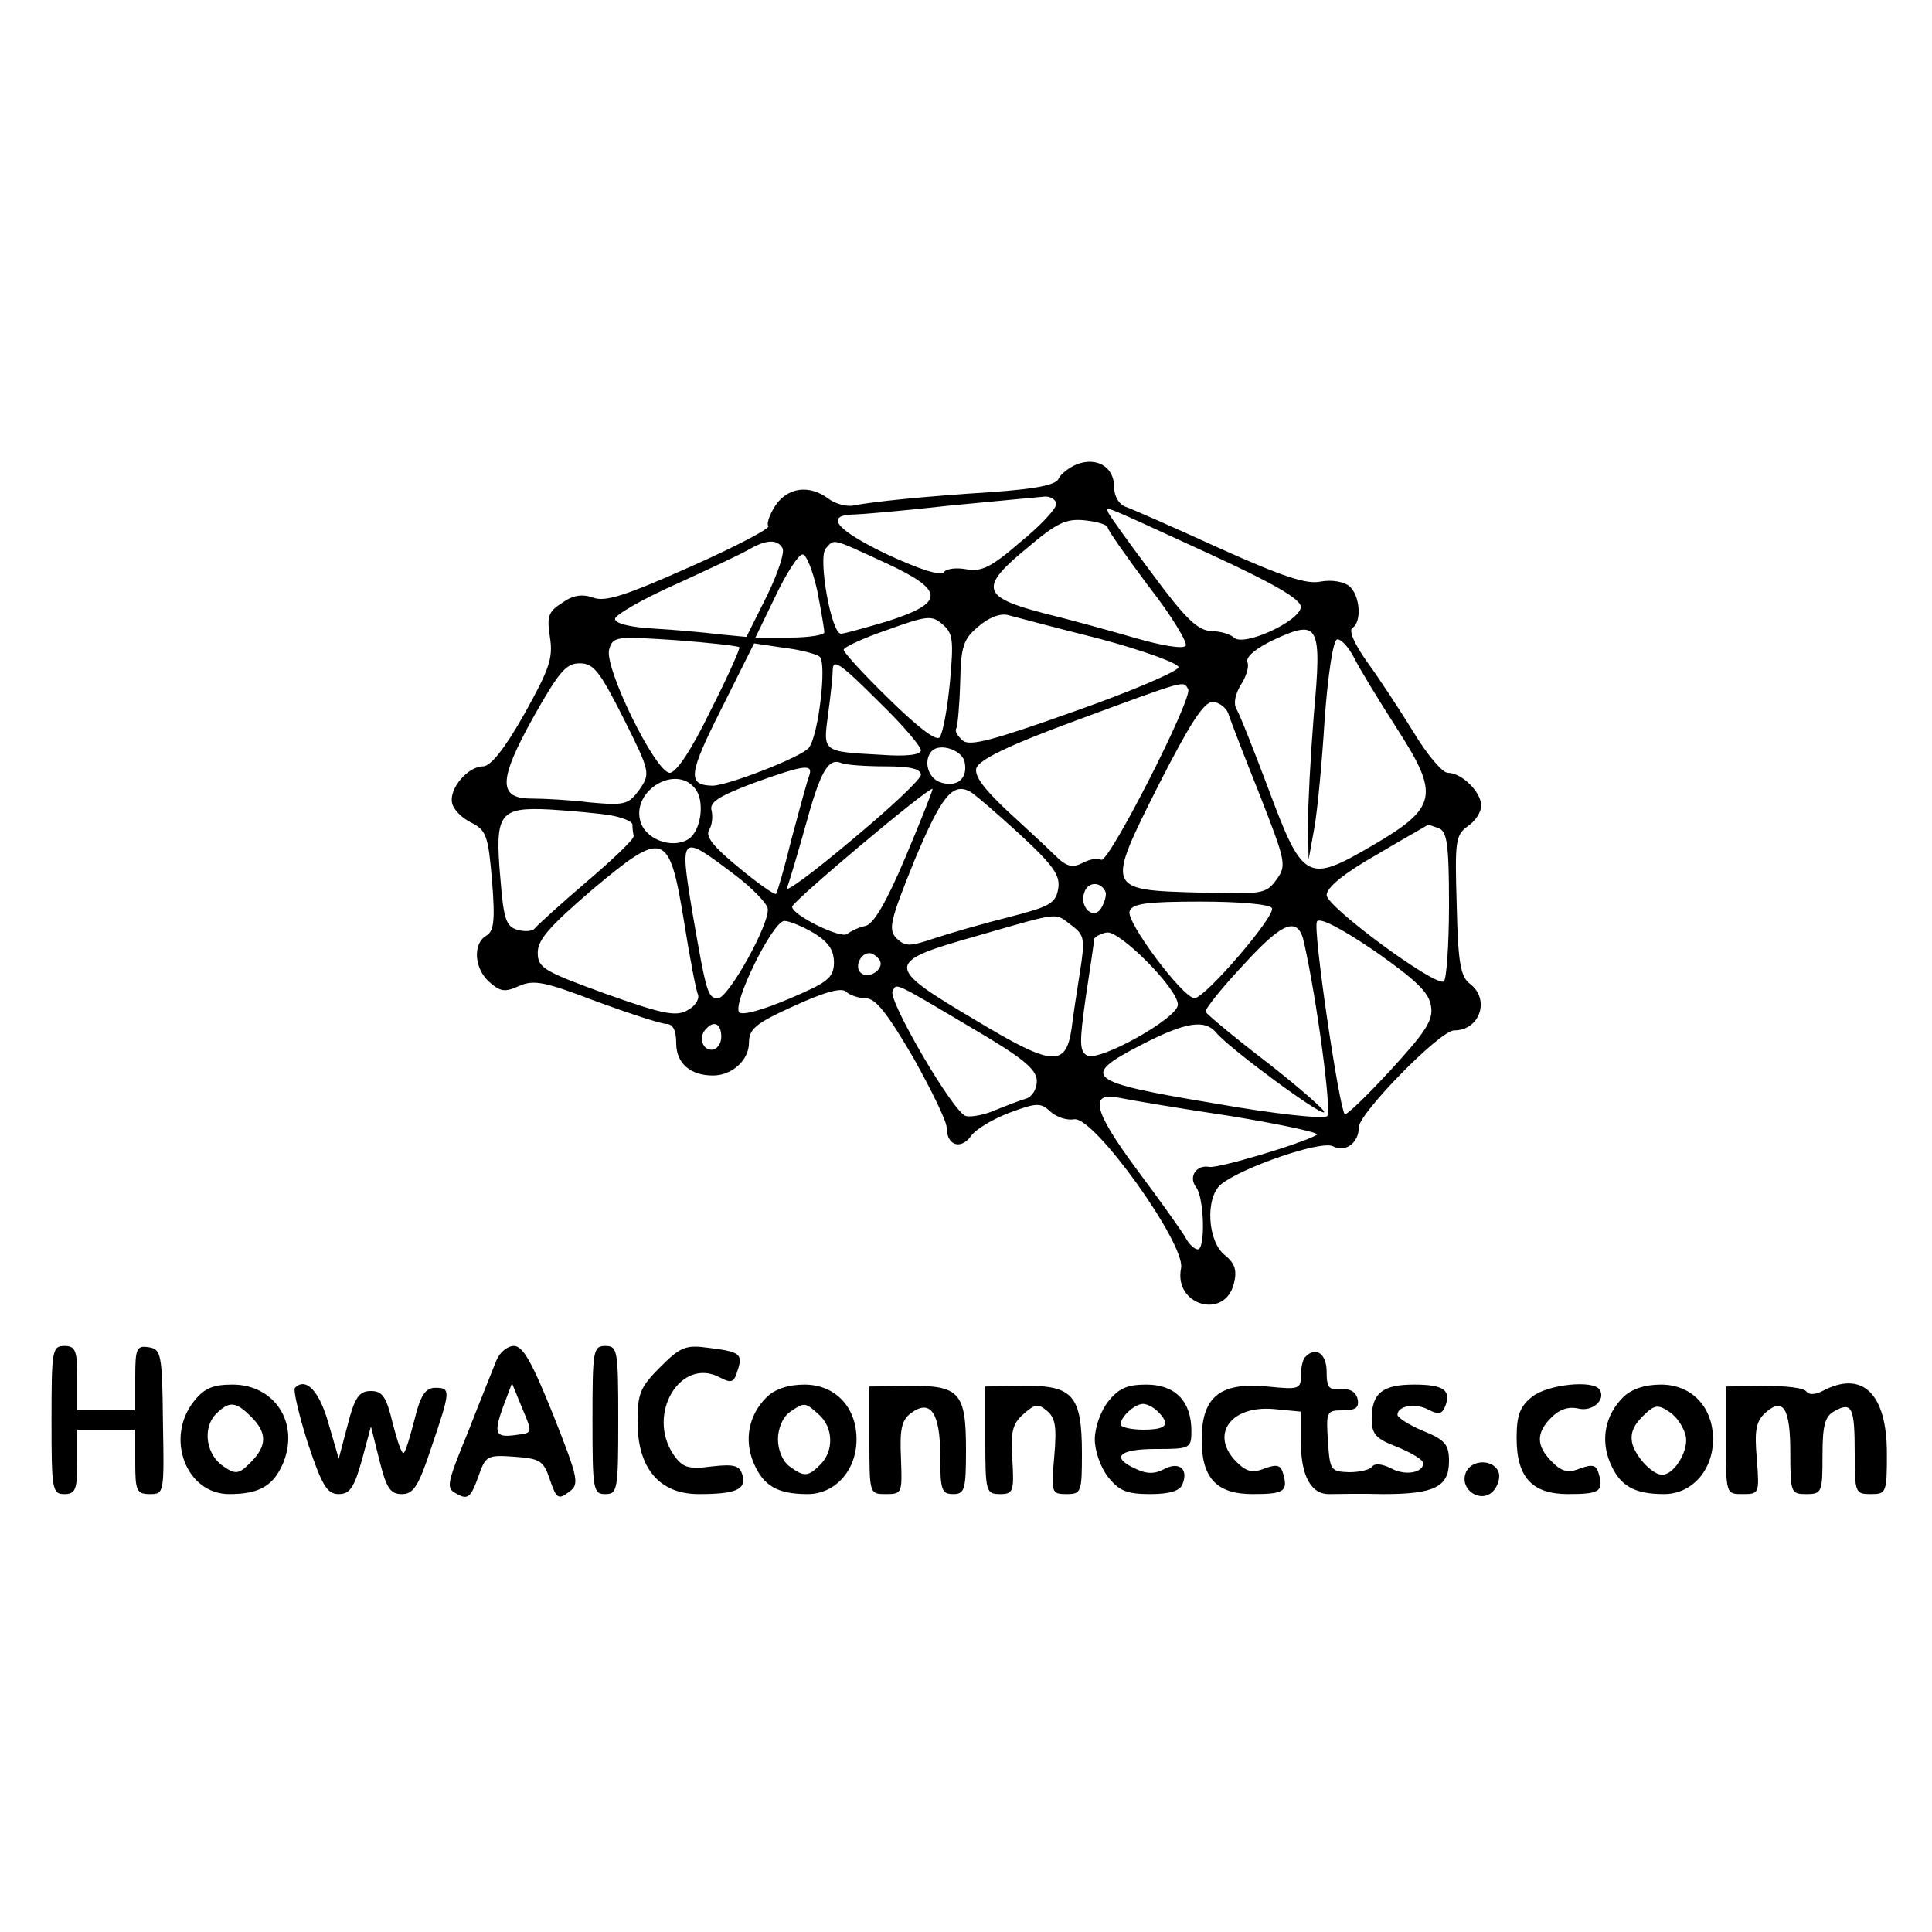 <?xml version="1.0" standalone="no"?>
<!DOCTYPE svg PUBLIC "-//W3C//DTD SVG 20010904//EN"
 "http://www.w3.org/TR/2001/REC-SVG-20010904/DTD/svg10.dtd">
<svg version="1.0" xmlns="http://www.w3.org/2000/svg"
 width="300pt" height="300pt" viewBox="0 0 300 300"
 preserveAspectRatio="xMidYMid meet">
<g transform="translate(0,300) scale(0.1,-0.1)"
fill="#000000" stroke="none">
<path d="M1672 2279 c-12 -5 -25 -15 -28 -22 -4 -10 -34 -16 -103 -21 -109 -7
-186 -15 -216 -21 -11 -2 -29 3 -39 11 -30 22 -63 17 -82 -11 -9 -14 -14 -28
-11 -32 4 -3 -51 -32 -121 -63 -101 -45 -132 -55 -151 -48 -17 6 -31 4 -48 -8
-22 -14 -24 -21 -19 -54 5 -32 -1 -49 -40 -119 -30 -53 -52 -81 -64 -81 -23 0
-53 -34 -48 -57 2 -10 15 -23 29 -30 24 -12 27 -20 33 -90 5 -63 3 -79 -9 -86
-21 -12 -19 -51 5 -72 17 -15 24 -16 46 -6 23 10 39 7 120 -24 52 -19 101 -35
109 -35 10 0 15 -10 15 -30 0 -31 22 -50 57 -50 30 0 56 24 56 51 0 21 10 30
70 57 48 22 74 29 81 22 5 -5 19 -10 30 -10 16 0 34 -24 74 -92 28 -50 52 -99
52 -109 0 -27 21 -35 37 -14 7 11 34 27 60 37 43 16 49 16 64 2 10 -9 26 -14
37 -12 31 5 173 -194 166 -231 -12 -58 68 -81 82 -24 5 20 2 31 -14 44 -27 21
-31 89 -6 110 32 26 156 69 174 59 19 -10 40 5 40 30 1 22 126 150 148 150 40
0 56 48 25 72 -15 11 -19 32 -21 122 -3 100 -2 109 17 123 12 8 21 22 21 32 0
21 -30 51 -52 51 -8 0 -32 28 -53 63 -21 34 -53 83 -72 109 -20 28 -29 49 -23
53 15 9 12 51 -5 65 -9 7 -27 10 -44 7 -22 -5 -60 8 -158 52 -70 32 -136 61
-145 64 -11 4 -18 17 -18 31 0 31 -27 47 -58 35z m-32 -62 c0 -7 -25 -34 -56
-59 -45 -39 -60 -46 -83 -42 -16 3 -31 1 -35 -4 -4 -7 -36 3 -86 26 -78 37
-101 61 -57 63 12 0 81 6 152 14 72 7 138 13 148 14 9 0 17 -5 17 -12z m238
-77 c100 -46 141 -70 142 -82 0 -22 -89 -63 -104 -48 -5 5 -21 10 -35 10 -21
1 -40 19 -91 88 -36 48 -67 91 -69 96 -4 11 -11 13 157 -64z m-158 41 c0 -4
29 -45 64 -92 36 -46 61 -88 57 -92 -5 -5 -39 1 -77 12 -38 11 -103 29 -144
39 -96 25 -100 40 -24 102 46 39 60 45 89 42 19 -2 35 -7 35 -11z m-505 -32
c4 -6 -7 -39 -24 -74 l-32 -64 -42 4 c-23 3 -69 7 -102 9 -37 2 -60 8 -60 15
0 6 43 31 95 54 52 24 104 48 115 55 25 14 42 15 50 1z m160 -23 c93 -43 93
-62 2 -91 -34 -10 -66 -19 -71 -19 -15 -1 -36 117 -24 132 14 16 8 17 93 -22z
m-106 -43 c6 -31 11 -60 11 -65 0 -4 -24 -8 -53 -8 l-54 0 31 64 c17 36 36 65
42 65 6 1 16 -25 23 -56z m206 -143 c-4 -41 -11 -79 -16 -85 -6 -6 -35 17 -79
60 -39 38 -70 72 -70 76 0 4 30 18 68 31 61 22 69 23 85 9 17 -14 18 -25 12
-91z m233 68 c67 -18 122 -38 122 -44 0 -6 -72 -37 -160 -68 -129 -46 -164
-55 -175 -46 -8 7 -13 15 -10 19 2 4 5 36 6 72 1 55 5 67 28 86 16 14 34 21
46 18 11 -3 75 -20 143 -37z m332 -119 c-5 -63 -9 -139 -9 -169 l1 -55 9 50
c5 28 12 104 16 169 5 68 13 121 19 123 5 2 18 -11 27 -29 9 -18 39 -67 66
-109 67 -104 63 -123 -38 -182 -101 -59 -108 -55 -161 87 -23 61 -45 117 -50
125 -5 9 -2 23 7 38 8 12 13 28 10 35 -3 8 14 22 42 35 69 32 74 23 61 -118z
m-892 106 c2 -1 -18 -46 -45 -99 -29 -60 -53 -96 -63 -96 -22 0 -103 165 -94
192 6 20 11 20 103 14 53 -4 97 -9 99 -11z m125 -15 c11 -10 -2 -122 -17 -141
-10 -14 -126 -59 -150 -59 -39 1 -37 18 14 119 l51 102 47 -7 c26 -3 51 -10
55 -14z m-305 -95 c42 -84 42 -86 25 -111 -17 -23 -22 -25 -77 -20 -32 4 -73
6 -91 6 -52 0 -51 29 3 126 40 71 51 84 72 84 22 0 31 -12 68 -85z m399 23
c35 -34 63 -67 63 -73 0 -7 -22 -10 -62 -7 -92 5 -90 4 -82 64 4 29 7 59 7 66
0 20 9 15 74 -50z m478 22 c8 -13 -124 -272 -135 -265 -5 3 -18 1 -29 -5 -16
-8 -25 -6 -43 12 -13 13 -47 44 -75 70 -35 33 -50 53 -47 65 4 13 48 35 157
75 173 64 164 61 172 48z m62 -37 c3 -10 25 -67 49 -127 41 -105 42 -110 26
-132 -16 -22 -22 -23 -120 -20 -145 4 -145 4 -63 167 48 94 70 129 84 129 9 0
20 -8 24 -17z m-409 -77 c5 -25 -12 -39 -37 -31 -20 6 -28 34 -14 49 13 13 48
1 51 -18z m-122 -6 c37 0 54 -4 54 -13 0 -7 -48 -52 -107 -101 -58 -49 -104
-83 -101 -75 3 8 16 51 28 94 24 88 36 109 57 100 8 -3 39 -5 69 -5z m-120
-16 c-3 -8 -15 -52 -27 -97 -11 -45 -22 -83 -24 -85 -2 -2 -28 16 -58 41 -39
32 -52 48 -46 58 5 8 6 21 4 30 -4 13 10 22 62 42 83 30 97 32 89 11z m-177
-18 c16 -19 10 -66 -10 -79 -26 -16 -68 0 -75 29 -12 47 55 87 85 50z m327
-107 c-30 -71 -50 -105 -63 -107 -10 -2 -22 -8 -27 -12 -9 -9 -86 29 -86 42 0
8 213 187 218 183 1 -1 -18 -49 -42 -106z m177 36 c54 -50 64 -65 60 -86 -4
-22 -14 -27 -76 -43 -40 -10 -92 -25 -116 -33 -39 -13 -45 -13 -59 0 -13 14
-10 27 28 121 42 100 59 121 86 107 6 -3 41 -33 77 -66z m-635 29 c17 -3 33
-9 34 -14 0 -6 1 -14 2 -18 1 -5 -33 -37 -74 -72 -41 -35 -77 -68 -80 -72 -3
-4 -15 -5 -26 -2 -18 5 -22 16 -27 80 -9 101 -2 111 77 107 33 -2 76 -6 94 -9z
m1286 -20 c13 -5 16 -25 16 -119 0 -63 -4 -116 -8 -119 -14 -8 -182 116 -182
134 0 12 27 34 78 63 42 25 78 45 79 46 1 1 8 -2 17 -5z m-1172 -144 c9 -57
19 -109 22 -115 2 -7 -5 -18 -17 -24 -18 -10 -40 -5 -127 26 -96 35 -105 40
-105 64 0 20 19 41 84 97 112 94 120 92 143 -48z m81 70 c25 -19 47 -42 49
-50 5 -22 -61 -140 -77 -140 -16 0 -18 7 -40 134 -20 122 -19 122 68 56z m574
-26 c1 -5 -2 -16 -7 -24 -12 -20 -35 2 -26 25 6 17 27 16 33 -1z m258 -24 c7
-11 -103 -139 -120 -140 -18 0 -107 119 -101 135 4 12 27 15 110 15 60 0 107
-4 111 -10z m-311 -27 c20 -15 21 -21 13 -72 -5 -31 -11 -71 -13 -88 -9 -61
-30 -59 -151 14 -140 83 -140 89 5 130 132 38 119 36 146 16z m558 -125 c4
-22 -8 -40 -63 -100 -37 -40 -69 -71 -71 -68 -9 12 -50 289 -43 299 4 7 37
-10 90 -46 64 -45 84 -64 87 -85z m-958 113 c24 -15 31 -27 31 -47 -1 -23 -11
-30 -70 -55 -40 -17 -72 -26 -77 -21 -12 12 52 142 70 142 8 0 29 -9 46 -19z
m761 -15 c20 -89 43 -262 36 -269 -5 -5 -81 3 -177 20 -198 33 -208 41 -111
91 68 35 98 40 116 18 20 -24 162 -129 167 -123 3 2 -37 37 -88 77 -51 39 -94
75 -96 79 -1 4 25 37 59 73 62 68 85 76 94 34z m-196 -96 c0 -21 -122 -89
-141 -79 -12 7 -12 20 -2 91 7 46 13 86 13 90 1 3 9 8 19 10 19 5 111 -87 111
-112z m-463 69 c8 -14 -18 -31 -30 -19 -9 9 0 30 14 30 5 0 12 -5 16 -11z
m141 -104 c82 -48 102 -65 103 -83 0 -13 -7 -25 -17 -28 -10 -3 -31 -11 -48
-18 -16 -7 -37 -11 -45 -9 -19 4 -122 181 -114 194 7 12 -2 17 121 -56z m-387
-15 c0 -11 -7 -20 -15 -20 -15 0 -21 21 -8 33 12 13 23 7 23 -13z m791 -123
c79 -13 139 -26 134 -29 -24 -14 -152 -52 -167 -50 -20 4 -33 -15 -21 -31 13
-16 15 -97 3 -97 -5 0 -14 8 -19 18 -5 9 -39 57 -75 105 -69 93 -76 123 -26
112 14 -3 91 -16 171 -28z"/>
<path d="M80 795 c0 -108 1 -115 20 -115 17 0 20 7 20 50 l0 50 45 0 45 0 0
-50 c0 -45 2 -50 23 -50 22 0 22 2 20 112 -1 106 -3 113 -22 116 -19 3 -21 -2
-21 -47 l0 -51 -45 0 -45 0 0 50 c0 43 -3 50 -20 50 -19 0 -20 -7 -20 -115z"/>
<path d="M771 888 c-5 -13 -25 -62 -44 -111 -34 -83 -35 -88 -17 -97 16 -9 21
-5 32 25 12 35 14 36 57 33 40 -3 45 -6 55 -36 10 -29 13 -31 29 -19 17 12 16
19 -24 120 -33 82 -47 107 -61 107 -10 0 -22 -10 -27 -22z m32 -116 c-34 -5
-37 1 -22 43 l14 37 16 -39 c16 -38 16 -38 -8 -41z"/>
<path d="M920 795 c0 -108 1 -115 20 -115 19 0 20 7 20 115 0 108 -1 115 -20
115 -19 0 -20 -7 -20 -115z"/>
<path d="M1025 877 c-31 -31 -35 -41 -35 -85 0 -72 34 -112 95 -112 57 0 74 7
68 29 -4 15 -12 18 -47 14 -37 -5 -46 -2 -60 18 -43 63 11 153 72 120 17 -9
22 -8 27 10 9 26 5 30 -44 36 -36 5 -44 2 -76 -30z"/>
<path d="M2027 893 c-4 -3 -7 -17 -7 -29 0 -21 -3 -22 -52 -17 -72 7 -101 -15
-102 -79 -1 -62 22 -88 79 -88 48 0 55 4 48 30 -4 15 -9 17 -29 10 -19 -8 -29
-5 -44 10 -42 42 -9 88 58 82 l42 -4 0 -47 c0 -53 16 -82 45 -81 11 0 48 1 83
0 79 0 102 11 102 51 0 26 -6 33 -40 47 -22 9 -40 21 -40 25 0 14 28 19 48 8
16 -8 21 -7 26 5 10 25 -2 34 -48 34 -49 0 -66 -13 -66 -53 0 -24 6 -31 40
-44 22 -9 40 -20 40 -25 0 -15 -28 -20 -50 -8 -14 7 -25 8 -29 3 -3 -5 -19 -9
-36 -9 -29 1 -30 3 -33 49 -3 45 -2 47 23 47 20 0 26 4 23 18 -3 11 -12 16
-26 15 -18 -2 -22 2 -22 27 0 28 -17 40 -33 23z"/>
<path d="M301 824 c-45 -57 -12 -144 55 -144 47 0 69 13 84 49 25 62 -14 121
-79 121 -31 0 -44 -6 -60 -26z m89 -24 c25 -25 25 -45 -1 -71 -18 -18 -23 -19
-42 -6 -27 18 -33 59 -12 81 21 21 31 20 55 -4z"/>
<path d="M458 845 c-3 -3 6 -42 20 -86 22 -66 30 -79 48 -79 17 0 24 10 36 53
l14 52 13 -52 c11 -44 17 -53 35 -53 18 0 26 12 46 73 30 88 30 92 6 92 -15 0
-23 -11 -32 -48 -7 -27 -14 -51 -17 -53 -3 -3 -10 18 -17 45 -10 42 -16 51
-34 51 -18 0 -25 -9 -36 -52 l-14 -53 -16 55 c-14 50 -35 72 -52 55z"/>
<path d="M1190 830 c-27 -27 -35 -65 -20 -101 15 -36 37 -49 84 -49 43 0 76
37 76 85 0 50 -33 85 -81 85 -25 0 -46 -7 -59 -20z m82 -27 c22 -20 23 -56 2
-77 -19 -19 -25 -20 -48 -3 -11 8 -18 26 -18 42 0 16 7 34 18 42 23 16 24 16
46 -4z"/>
<path d="M1350 764 c0 -84 0 -84 26 -84 25 0 25 2 23 56 -2 45 1 59 16 70 30
22 45 0 45 -67 0 -52 2 -59 20 -59 18 0 20 7 20 69 0 89 -10 100 -90 99 l-60
-1 0 -83z"/>
<path d="M1530 764 c0 -80 1 -84 23 -84 20 0 22 4 19 53 -3 43 0 56 17 71 18
16 23 17 37 5 13 -11 15 -25 11 -71 -5 -56 -4 -58 19 -58 23 0 24 3 24 63 0
90 -14 106 -90 105 l-60 -1 0 -83z"/>
<path d="M1721 824 c-12 -15 -21 -41 -21 -59 0 -18 9 -44 21 -59 17 -21 29
-26 65 -26 30 0 46 5 50 15 10 24 -5 36 -28 24 -15 -8 -27 -8 -44 0 -40 18
-27 31 31 31 53 0 55 1 55 28 0 46 -25 72 -70 72 -30 0 -43 -6 -59 -26z m77
-16 c20 -20 14 -28 -23 -28 -19 0 -35 4 -35 8 0 12 22 32 35 32 6 0 16 -5 23
-12z"/>
<path d="M2379 831 c-19 -15 -24 -29 -24 -64 0 -61 24 -87 80 -87 48 0 55 4
48 30 -4 15 -9 17 -29 10 -19 -8 -29 -5 -44 10 -25 25 -25 45 -1 69 13 13 27
17 41 14 22 -6 44 13 34 29 -10 16 -82 8 -105 -11z"/>
<path d="M2520 830 c-27 -27 -35 -65 -20 -101 15 -36 37 -49 84 -49 43 0 76
37 76 85 0 50 -33 85 -81 85 -25 0 -46 -7 -59 -20z m98 -62 c3 -23 -19 -58
-37 -58 -14 0 -39 25 -46 47 -4 15 0 28 15 43 19 19 24 20 43 7 12 -8 23 -26
25 -39z"/>
<path d="M2680 764 c0 -84 0 -84 26 -84 26 0 26 1 22 55 -4 44 -1 58 13 71 28
25 39 8 39 -62 0 -62 1 -64 25 -64 24 0 25 3 25 60 0 48 4 61 19 69 27 15 31
5 31 -66 0 -61 1 -63 25 -63 24 0 25 2 25 63 0 93 -38 130 -100 97 -12 -6 -21
-6 -25 -1 -3 6 -32 9 -65 9 l-60 -1 0 -83z"/>
<path d="M2276 713 c-10 -26 23 -48 42 -29 8 8 12 22 9 30 -8 21 -43 20 -51
-1z"/>
</g>
</svg>
